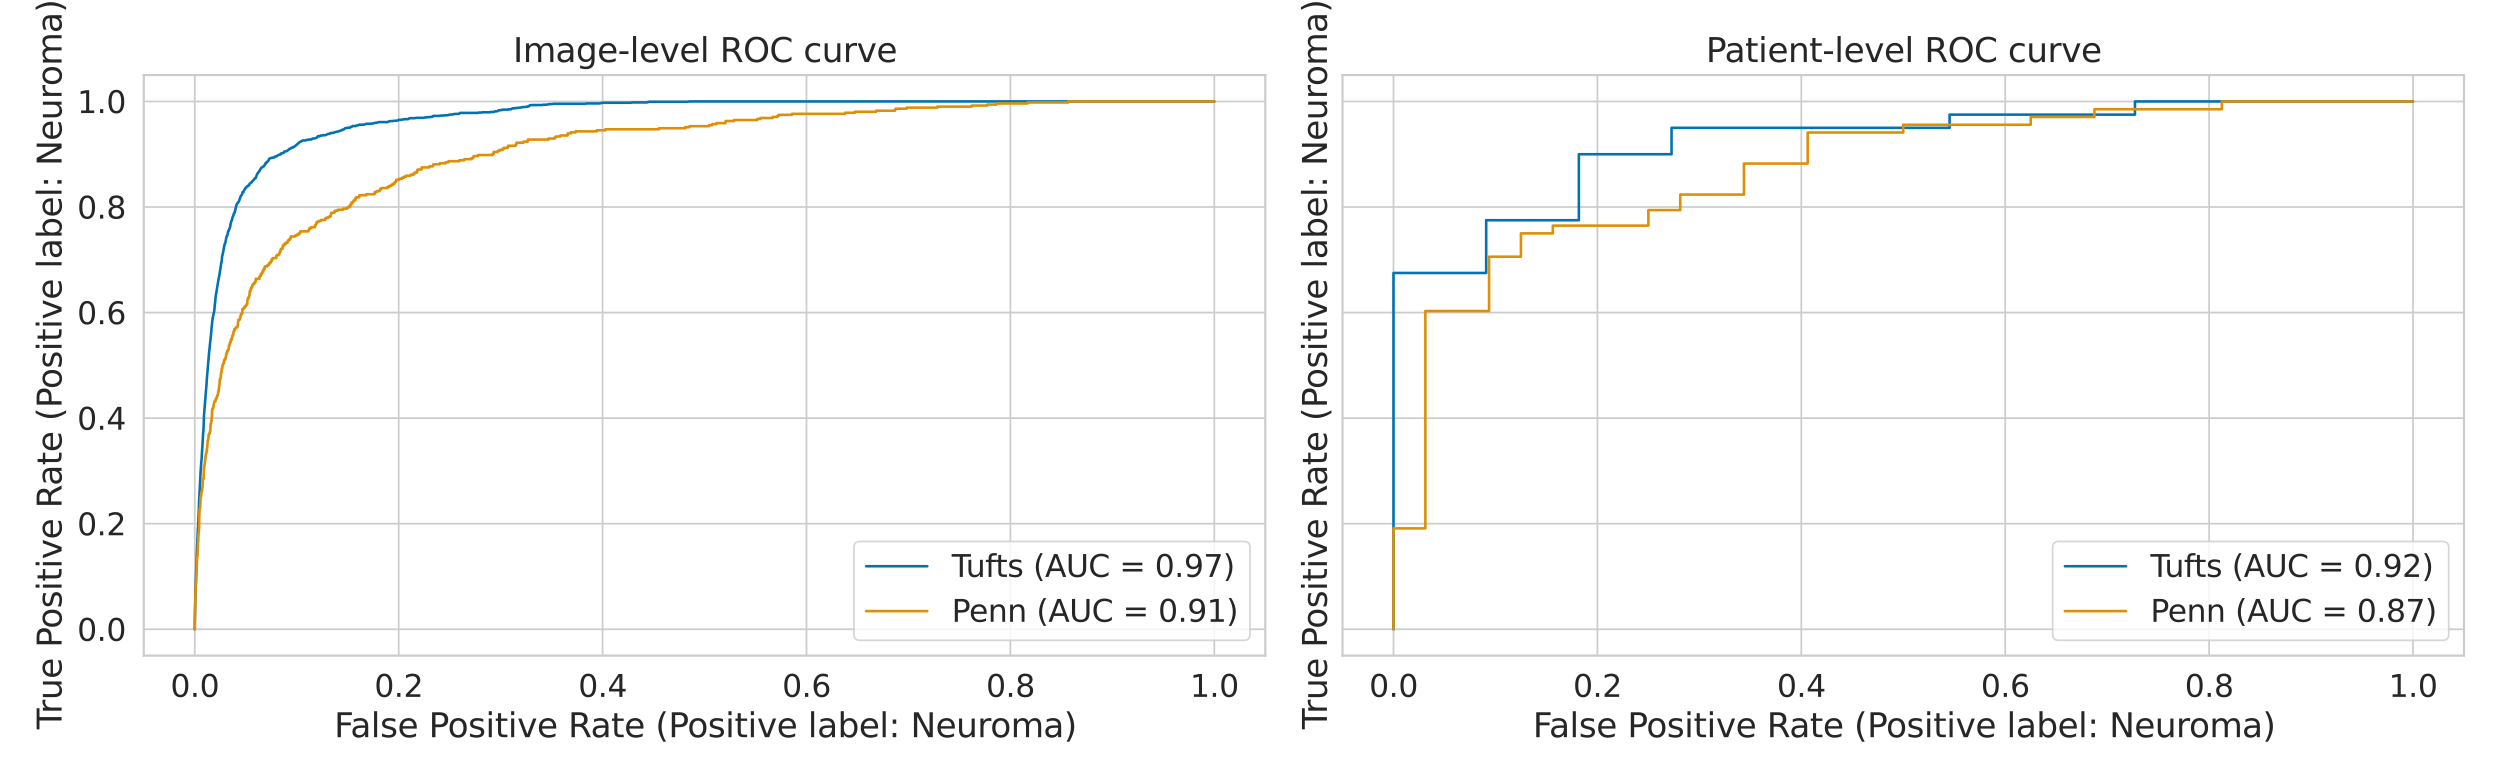 <?xml version="1.0" encoding="utf-8" standalone="no"?>
<!DOCTYPE svg PUBLIC "-//W3C//DTD SVG 1.1//EN"
  "http://www.w3.org/Graphics/SVG/1.1/DTD/svg11.dtd">
<svg height="360pt" version="1.1" viewBox="0 0 1152 360" width="1152pt" xmlns="http://www.w3.org/2000/svg" xmlns:xlink="http://www.w3.org/1999/xlink">
 <defs>
  <style type="text/css">*{stroke-linecap:butt;stroke-linejoin:round;}</style>
 </defs>
 <g id="figure_1">
  <g id="patch_1">
   <path d="M 0 360 
L 1152 360 
L 1152 0 
L 0 0 
z
" style="fill:#ffffff;"/>
  </g>
  <g id="axes_1">
   <g id="patch_2">
    <path d="M 66.264 302.111 
L 583.043 302.111 
L 583.043 34.589 
L 66.264 34.589 
z
" style="fill:#ffffff;"/>
   </g>
   <g id="matplotlib.axis_1">
    <g id="xtick_1">
     <g id="line2d_1">
      <path clip-path="url(#pb43ce76f01)" d="M 89.754 302.111 
L 89.754 34.589 
" style="fill:none;stroke:#cccccc;stroke-linecap:round;stroke-width:0.8;"/>
     </g>
     <g id="text_1">
      <!-- 0.0 -->
      <g style="fill:#262626;" transform="translate(78.558 321.11)scale(0.141 -0.141)">
       <defs>
        <path d="M 2034 4250 
Q 1547 4250 1301 3770 
Q 1056 3291 1056 2328 
Q 1056 1369 1301 889 
Q 1547 409 2034 409 
Q 2525 409 2770 889 
Q 3016 1369 3016 2328 
Q 3016 3291 2770 3770 
Q 2525 4250 2034 4250 
z
M 2034 4750 
Q 2819 4750 3233 4129 
Q 3647 3509 3647 2328 
Q 3647 1150 3233 529 
Q 2819 -91 2034 -91 
Q 1250 -91 836 529 
Q 422 1150 422 2328 
Q 422 3509 836 4129 
Q 1250 4750 2034 4750 
z
" id="DejaVuSans-30" transform="scale(0.016)"/>
        <path d="M 684 794 
L 1344 794 
L 1344 0 
L 684 0 
L 684 794 
z
" id="DejaVuSans-2e" transform="scale(0.016)"/>
       </defs>
       <use xlink:href="#DejaVuSans-30"/>
       <use x="63.623" xlink:href="#DejaVuSans-2e"/>
       <use x="95.41" xlink:href="#DejaVuSans-30"/>
      </g>
     </g>
    </g>
    <g id="xtick_2">
     <g id="line2d_2">
      <path clip-path="url(#pb43ce76f01)" d="M 183.714 302.111 
L 183.714 34.589 
" style="fill:none;stroke:#cccccc;stroke-linecap:round;stroke-width:0.8;"/>
     </g>
     <g id="text_2">
      <!-- 0.2 -->
      <g style="fill:#262626;" transform="translate(172.518 321.11)scale(0.141 -0.141)">
       <defs>
        <path d="M 1228 531 
L 3431 531 
L 3431 0 
L 469 0 
L 469 531 
Q 828 903 1448 1529 
Q 2069 2156 2228 2338 
Q 2531 2678 2651 2914 
Q 2772 3150 2772 3378 
Q 2772 3750 2511 3984 
Q 2250 4219 1831 4219 
Q 1534 4219 1204 4116 
Q 875 4013 500 3803 
L 500 4441 
Q 881 4594 1212 4672 
Q 1544 4750 1819 4750 
Q 2544 4750 2975 4387 
Q 3406 4025 3406 3419 
Q 3406 3131 3298 2873 
Q 3191 2616 2906 2266 
Q 2828 2175 2409 1742 
Q 1991 1309 1228 531 
z
" id="DejaVuSans-32" transform="scale(0.016)"/>
       </defs>
       <use xlink:href="#DejaVuSans-30"/>
       <use x="63.623" xlink:href="#DejaVuSans-2e"/>
       <use x="95.41" xlink:href="#DejaVuSans-32"/>
      </g>
     </g>
    </g>
    <g id="xtick_3">
     <g id="line2d_3">
      <path clip-path="url(#pb43ce76f01)" d="M 277.674 302.111 
L 277.674 34.589 
" style="fill:none;stroke:#cccccc;stroke-linecap:round;stroke-width:0.8;"/>
     </g>
     <g id="text_3">
      <!-- 0.4 -->
      <g style="fill:#262626;" transform="translate(266.478 321.11)scale(0.141 -0.141)">
       <defs>
        <path d="M 2419 4116 
L 825 1625 
L 2419 1625 
L 2419 4116 
z
M 2253 4666 
L 3047 4666 
L 3047 1625 
L 3713 1625 
L 3713 1100 
L 3047 1100 
L 3047 0 
L 2419 0 
L 2419 1100 
L 313 1100 
L 313 1709 
L 2253 4666 
z
" id="DejaVuSans-34" transform="scale(0.016)"/>
       </defs>
       <use xlink:href="#DejaVuSans-30"/>
       <use x="63.623" xlink:href="#DejaVuSans-2e"/>
       <use x="95.41" xlink:href="#DejaVuSans-34"/>
      </g>
     </g>
    </g>
    <g id="xtick_4">
     <g id="line2d_4">
      <path clip-path="url(#pb43ce76f01)" d="M 371.633 302.111 
L 371.633 34.589 
" style="fill:none;stroke:#cccccc;stroke-linecap:round;stroke-width:0.8;"/>
     </g>
     <g id="text_4">
      <!-- 0.6 -->
      <g style="fill:#262626;" transform="translate(360.438 321.11)scale(0.141 -0.141)">
       <defs>
        <path d="M 2113 2584 
Q 1688 2584 1439 2293 
Q 1191 2003 1191 1497 
Q 1191 994 1439 701 
Q 1688 409 2113 409 
Q 2538 409 2786 701 
Q 3034 994 3034 1497 
Q 3034 2003 2786 2293 
Q 2538 2584 2113 2584 
z
M 3366 4563 
L 3366 3988 
Q 3128 4100 2886 4159 
Q 2644 4219 2406 4219 
Q 1781 4219 1451 3797 
Q 1122 3375 1075 2522 
Q 1259 2794 1537 2939 
Q 1816 3084 2150 3084 
Q 2853 3084 3261 2657 
Q 3669 2231 3669 1497 
Q 3669 778 3244 343 
Q 2819 -91 2113 -91 
Q 1303 -91 875 529 
Q 447 1150 447 2328 
Q 447 3434 972 4092 
Q 1497 4750 2381 4750 
Q 2619 4750 2861 4703 
Q 3103 4656 3366 4563 
z
" id="DejaVuSans-36" transform="scale(0.016)"/>
       </defs>
       <use xlink:href="#DejaVuSans-30"/>
       <use x="63.623" xlink:href="#DejaVuSans-2e"/>
       <use x="95.41" xlink:href="#DejaVuSans-36"/>
      </g>
     </g>
    </g>
    <g id="xtick_5">
     <g id="line2d_5">
      <path clip-path="url(#pb43ce76f01)" d="M 465.593 302.111 
L 465.593 34.589 
" style="fill:none;stroke:#cccccc;stroke-linecap:round;stroke-width:0.8;"/>
     </g>
     <g id="text_5">
      <!-- 0.8 -->
      <g style="fill:#262626;" transform="translate(454.397 321.11)scale(0.141 -0.141)">
       <defs>
        <path d="M 2034 2216 
Q 1584 2216 1326 1975 
Q 1069 1734 1069 1313 
Q 1069 891 1326 650 
Q 1584 409 2034 409 
Q 2484 409 2743 651 
Q 3003 894 3003 1313 
Q 3003 1734 2745 1975 
Q 2488 2216 2034 2216 
z
M 1403 2484 
Q 997 2584 770 2862 
Q 544 3141 544 3541 
Q 544 4100 942 4425 
Q 1341 4750 2034 4750 
Q 2731 4750 3128 4425 
Q 3525 4100 3525 3541 
Q 3525 3141 3298 2862 
Q 3072 2584 2669 2484 
Q 3125 2378 3379 2068 
Q 3634 1759 3634 1313 
Q 3634 634 3220 271 
Q 2806 -91 2034 -91 
Q 1263 -91 848 271 
Q 434 634 434 1313 
Q 434 1759 690 2068 
Q 947 2378 1403 2484 
z
M 1172 3481 
Q 1172 3119 1398 2916 
Q 1625 2713 2034 2713 
Q 2441 2713 2670 2916 
Q 2900 3119 2900 3481 
Q 2900 3844 2670 4047 
Q 2441 4250 2034 4250 
Q 1625 4250 1398 4047 
Q 1172 3844 1172 3481 
z
" id="DejaVuSans-38" transform="scale(0.016)"/>
       </defs>
       <use xlink:href="#DejaVuSans-30"/>
       <use x="63.623" xlink:href="#DejaVuSans-2e"/>
       <use x="95.41" xlink:href="#DejaVuSans-38"/>
      </g>
     </g>
    </g>
    <g id="xtick_6">
     <g id="line2d_6">
      <path clip-path="url(#pb43ce76f01)" d="M 559.553 302.111 
L 559.553 34.589 
" style="fill:none;stroke:#cccccc;stroke-linecap:round;stroke-width:0.8;"/>
     </g>
     <g id="text_6">
      <!-- 1.0 -->
      <g style="fill:#262626;" transform="translate(548.357 321.11)scale(0.141 -0.141)">
       <defs>
        <path d="M 794 531 
L 1825 531 
L 1825 4091 
L 703 3866 
L 703 4441 
L 1819 4666 
L 2450 4666 
L 2450 531 
L 3481 531 
L 3481 0 
L 794 0 
L 794 531 
z
" id="DejaVuSans-31" transform="scale(0.016)"/>
       </defs>
       <use xlink:href="#DejaVuSans-31"/>
       <use x="63.623" xlink:href="#DejaVuSans-2e"/>
       <use x="95.41" xlink:href="#DejaVuSans-30"/>
      </g>
     </g>
    </g>
    <g id="text_7">
     <!-- False Positive Rate (Positive label: Neuroma) -->
     <g style="fill:#262626;" transform="translate(153.993 339.709)scale(0.154 -0.154)">
      <defs>
       <path d="M 628 4666 
L 3309 4666 
L 3309 4134 
L 1259 4134 
L 1259 2759 
L 3109 2759 
L 3109 2228 
L 1259 2228 
L 1259 0 
L 628 0 
L 628 4666 
z
" id="DejaVuSans-46" transform="scale(0.016)"/>
       <path d="M 2194 1759 
Q 1497 1759 1228 1600 
Q 959 1441 959 1056 
Q 959 750 1161 570 
Q 1363 391 1709 391 
Q 2188 391 2477 730 
Q 2766 1069 2766 1631 
L 2766 1759 
L 2194 1759 
z
M 3341 1997 
L 3341 0 
L 2766 0 
L 2766 531 
Q 2569 213 2275 61 
Q 1981 -91 1556 -91 
Q 1019 -91 701 211 
Q 384 513 384 1019 
Q 384 1609 779 1909 
Q 1175 2209 1959 2209 
L 2766 2209 
L 2766 2266 
Q 2766 2663 2505 2880 
Q 2244 3097 1772 3097 
Q 1472 3097 1187 3025 
Q 903 2953 641 2809 
L 641 3341 
Q 956 3463 1253 3523 
Q 1550 3584 1831 3584 
Q 2591 3584 2966 3190 
Q 3341 2797 3341 1997 
z
" id="DejaVuSans-61" transform="scale(0.016)"/>
       <path d="M 603 4863 
L 1178 4863 
L 1178 0 
L 603 0 
L 603 4863 
z
" id="DejaVuSans-6c" transform="scale(0.016)"/>
       <path d="M 2834 3397 
L 2834 2853 
Q 2591 2978 2328 3040 
Q 2066 3103 1784 3103 
Q 1356 3103 1142 2972 
Q 928 2841 928 2578 
Q 928 2378 1081 2264 
Q 1234 2150 1697 2047 
L 1894 2003 
Q 2506 1872 2764 1633 
Q 3022 1394 3022 966 
Q 3022 478 2636 193 
Q 2250 -91 1575 -91 
Q 1294 -91 989 -36 
Q 684 19 347 128 
L 347 722 
Q 666 556 975 473 
Q 1284 391 1588 391 
Q 1994 391 2212 530 
Q 2431 669 2431 922 
Q 2431 1156 2273 1281 
Q 2116 1406 1581 1522 
L 1381 1569 
Q 847 1681 609 1914 
Q 372 2147 372 2553 
Q 372 3047 722 3315 
Q 1072 3584 1716 3584 
Q 2034 3584 2315 3537 
Q 2597 3491 2834 3397 
z
" id="DejaVuSans-73" transform="scale(0.016)"/>
       <path d="M 3597 1894 
L 3597 1613 
L 953 1613 
Q 991 1019 1311 708 
Q 1631 397 2203 397 
Q 2534 397 2845 478 
Q 3156 559 3463 722 
L 3463 178 
Q 3153 47 2828 -22 
Q 2503 -91 2169 -91 
Q 1331 -91 842 396 
Q 353 884 353 1716 
Q 353 2575 817 3079 
Q 1281 3584 2069 3584 
Q 2775 3584 3186 3129 
Q 3597 2675 3597 1894 
z
M 3022 2063 
Q 3016 2534 2758 2815 
Q 2500 3097 2075 3097 
Q 1594 3097 1305 2825 
Q 1016 2553 972 2059 
L 3022 2063 
z
" id="DejaVuSans-65" transform="scale(0.016)"/>
       <path id="DejaVuSans-20" transform="scale(0.016)"/>
       <path d="M 1259 4147 
L 1259 2394 
L 2053 2394 
Q 2494 2394 2734 2622 
Q 2975 2850 2975 3272 
Q 2975 3691 2734 3919 
Q 2494 4147 2053 4147 
L 1259 4147 
z
M 628 4666 
L 2053 4666 
Q 2838 4666 3239 4311 
Q 3641 3956 3641 3272 
Q 3641 2581 3239 2228 
Q 2838 1875 2053 1875 
L 1259 1875 
L 1259 0 
L 628 0 
L 628 4666 
z
" id="DejaVuSans-50" transform="scale(0.016)"/>
       <path d="M 1959 3097 
Q 1497 3097 1228 2736 
Q 959 2375 959 1747 
Q 959 1119 1226 758 
Q 1494 397 1959 397 
Q 2419 397 2687 759 
Q 2956 1122 2956 1747 
Q 2956 2369 2687 2733 
Q 2419 3097 1959 3097 
z
M 1959 3584 
Q 2709 3584 3137 3096 
Q 3566 2609 3566 1747 
Q 3566 888 3137 398 
Q 2709 -91 1959 -91 
Q 1206 -91 779 398 
Q 353 888 353 1747 
Q 353 2609 779 3096 
Q 1206 3584 1959 3584 
z
" id="DejaVuSans-6f" transform="scale(0.016)"/>
       <path d="M 603 3500 
L 1178 3500 
L 1178 0 
L 603 0 
L 603 3500 
z
M 603 4863 
L 1178 4863 
L 1178 4134 
L 603 4134 
L 603 4863 
z
" id="DejaVuSans-69" transform="scale(0.016)"/>
       <path d="M 1172 4494 
L 1172 3500 
L 2356 3500 
L 2356 3053 
L 1172 3053 
L 1172 1153 
Q 1172 725 1289 603 
Q 1406 481 1766 481 
L 2356 481 
L 2356 0 
L 1766 0 
Q 1100 0 847 248 
Q 594 497 594 1153 
L 594 3053 
L 172 3053 
L 172 3500 
L 594 3500 
L 594 4494 
L 1172 4494 
z
" id="DejaVuSans-74" transform="scale(0.016)"/>
       <path d="M 191 3500 
L 800 3500 
L 1894 563 
L 2988 3500 
L 3597 3500 
L 2284 0 
L 1503 0 
L 191 3500 
z
" id="DejaVuSans-76" transform="scale(0.016)"/>
       <path d="M 2841 2188 
Q 3044 2119 3236 1894 
Q 3428 1669 3622 1275 
L 4263 0 
L 3584 0 
L 2988 1197 
Q 2756 1666 2539 1819 
Q 2322 1972 1947 1972 
L 1259 1972 
L 1259 0 
L 628 0 
L 628 4666 
L 2053 4666 
Q 2853 4666 3247 4331 
Q 3641 3997 3641 3322 
Q 3641 2881 3436 2590 
Q 3231 2300 2841 2188 
z
M 1259 4147 
L 1259 2491 
L 2053 2491 
Q 2509 2491 2742 2702 
Q 2975 2913 2975 3322 
Q 2975 3731 2742 3939 
Q 2509 4147 2053 4147 
L 1259 4147 
z
" id="DejaVuSans-52" transform="scale(0.016)"/>
       <path d="M 1984 4856 
Q 1566 4138 1362 3434 
Q 1159 2731 1159 2009 
Q 1159 1288 1364 580 
Q 1569 -128 1984 -844 
L 1484 -844 
Q 1016 -109 783 600 
Q 550 1309 550 2009 
Q 550 2706 781 3412 
Q 1013 4119 1484 4856 
L 1984 4856 
z
" id="DejaVuSans-28" transform="scale(0.016)"/>
       <path d="M 3116 1747 
Q 3116 2381 2855 2742 
Q 2594 3103 2138 3103 
Q 1681 3103 1420 2742 
Q 1159 2381 1159 1747 
Q 1159 1113 1420 752 
Q 1681 391 2138 391 
Q 2594 391 2855 752 
Q 3116 1113 3116 1747 
z
M 1159 2969 
Q 1341 3281 1617 3432 
Q 1894 3584 2278 3584 
Q 2916 3584 3314 3078 
Q 3713 2572 3713 1747 
Q 3713 922 3314 415 
Q 2916 -91 2278 -91 
Q 1894 -91 1617 61 
Q 1341 213 1159 525 
L 1159 0 
L 581 0 
L 581 4863 
L 1159 4863 
L 1159 2969 
z
" id="DejaVuSans-62" transform="scale(0.016)"/>
       <path d="M 750 794 
L 1409 794 
L 1409 0 
L 750 0 
L 750 794 
z
M 750 3309 
L 1409 3309 
L 1409 2516 
L 750 2516 
L 750 3309 
z
" id="DejaVuSans-3a" transform="scale(0.016)"/>
       <path d="M 628 4666 
L 1478 4666 
L 3547 763 
L 3547 4666 
L 4159 4666 
L 4159 0 
L 3309 0 
L 1241 3903 
L 1241 0 
L 628 0 
L 628 4666 
z
" id="DejaVuSans-4e" transform="scale(0.016)"/>
       <path d="M 544 1381 
L 544 3500 
L 1119 3500 
L 1119 1403 
Q 1119 906 1312 657 
Q 1506 409 1894 409 
Q 2359 409 2629 706 
Q 2900 1003 2900 1516 
L 2900 3500 
L 3475 3500 
L 3475 0 
L 2900 0 
L 2900 538 
Q 2691 219 2414 64 
Q 2138 -91 1772 -91 
Q 1169 -91 856 284 
Q 544 659 544 1381 
z
M 1991 3584 
L 1991 3584 
z
" id="DejaVuSans-75" transform="scale(0.016)"/>
       <path d="M 2631 2963 
Q 2534 3019 2420 3045 
Q 2306 3072 2169 3072 
Q 1681 3072 1420 2755 
Q 1159 2438 1159 1844 
L 1159 0 
L 581 0 
L 581 3500 
L 1159 3500 
L 1159 2956 
Q 1341 3275 1631 3429 
Q 1922 3584 2338 3584 
Q 2397 3584 2469 3576 
Q 2541 3569 2628 3553 
L 2631 2963 
z
" id="DejaVuSans-72" transform="scale(0.016)"/>
       <path d="M 3328 2828 
Q 3544 3216 3844 3400 
Q 4144 3584 4550 3584 
Q 5097 3584 5394 3201 
Q 5691 2819 5691 2113 
L 5691 0 
L 5113 0 
L 5113 2094 
Q 5113 2597 4934 2840 
Q 4756 3084 4391 3084 
Q 3944 3084 3684 2787 
Q 3425 2491 3425 1978 
L 3425 0 
L 2847 0 
L 2847 2094 
Q 2847 2600 2669 2842 
Q 2491 3084 2119 3084 
Q 1678 3084 1418 2786 
Q 1159 2488 1159 1978 
L 1159 0 
L 581 0 
L 581 3500 
L 1159 3500 
L 1159 2956 
Q 1356 3278 1631 3431 
Q 1906 3584 2284 3584 
Q 2666 3584 2933 3390 
Q 3200 3197 3328 2828 
z
" id="DejaVuSans-6d" transform="scale(0.016)"/>
       <path d="M 513 4856 
L 1013 4856 
Q 1481 4119 1714 3412 
Q 1947 2706 1947 2009 
Q 1947 1309 1714 600 
Q 1481 -109 1013 -844 
L 513 -844 
Q 928 -128 1133 580 
Q 1338 1288 1338 2009 
Q 1338 2731 1133 3434 
Q 928 4138 513 4856 
z
" id="DejaVuSans-29" transform="scale(0.016)"/>
      </defs>
      <use xlink:href="#DejaVuSans-46"/>
      <use x="48.395" xlink:href="#DejaVuSans-61"/>
      <use x="109.674" xlink:href="#DejaVuSans-6c"/>
      <use x="137.457" xlink:href="#DejaVuSans-73"/>
      <use x="189.557" xlink:href="#DejaVuSans-65"/>
      <use x="251.08" xlink:href="#DejaVuSans-20"/>
      <use x="282.867" xlink:href="#DejaVuSans-50"/>
      <use x="339.545" xlink:href="#DejaVuSans-6f"/>
      <use x="400.727" xlink:href="#DejaVuSans-73"/>
      <use x="452.826" xlink:href="#DejaVuSans-69"/>
      <use x="480.609" xlink:href="#DejaVuSans-74"/>
      <use x="519.818" xlink:href="#DejaVuSans-69"/>
      <use x="547.602" xlink:href="#DejaVuSans-76"/>
      <use x="606.781" xlink:href="#DejaVuSans-65"/>
      <use x="668.305" xlink:href="#DejaVuSans-20"/>
      <use x="700.092" xlink:href="#DejaVuSans-52"/>
      <use x="767.324" xlink:href="#DejaVuSans-61"/>
      <use x="828.604" xlink:href="#DejaVuSans-74"/>
      <use x="867.812" xlink:href="#DejaVuSans-65"/>
      <use x="929.336" xlink:href="#DejaVuSans-20"/>
      <use x="961.123" xlink:href="#DejaVuSans-28"/>
      <use x="1000.137" xlink:href="#DejaVuSans-50"/>
      <use x="1056.814" xlink:href="#DejaVuSans-6f"/>
      <use x="1117.996" xlink:href="#DejaVuSans-73"/>
      <use x="1170.096" xlink:href="#DejaVuSans-69"/>
      <use x="1197.879" xlink:href="#DejaVuSans-74"/>
      <use x="1237.088" xlink:href="#DejaVuSans-69"/>
      <use x="1264.871" xlink:href="#DejaVuSans-76"/>
      <use x="1324.051" xlink:href="#DejaVuSans-65"/>
      <use x="1385.574" xlink:href="#DejaVuSans-20"/>
      <use x="1417.361" xlink:href="#DejaVuSans-6c"/>
      <use x="1445.145" xlink:href="#DejaVuSans-61"/>
      <use x="1506.424" xlink:href="#DejaVuSans-62"/>
      <use x="1569.9" xlink:href="#DejaVuSans-65"/>
      <use x="1631.424" xlink:href="#DejaVuSans-6c"/>
      <use x="1659.207" xlink:href="#DejaVuSans-3a"/>
      <use x="1692.898" xlink:href="#DejaVuSans-20"/>
      <use x="1724.686" xlink:href="#DejaVuSans-4e"/>
      <use x="1799.49" xlink:href="#DejaVuSans-65"/>
      <use x="1861.014" xlink:href="#DejaVuSans-75"/>
      <use x="1924.393" xlink:href="#DejaVuSans-72"/>
      <use x="1963.256" xlink:href="#DejaVuSans-6f"/>
      <use x="2024.438" xlink:href="#DejaVuSans-6d"/>
      <use x="2121.85" xlink:href="#DejaVuSans-61"/>
      <use x="2183.129" xlink:href="#DejaVuSans-29"/>
     </g>
    </g>
   </g>
   <g id="matplotlib.axis_2">
    <g id="ytick_1">
     <g id="line2d_7">
      <path clip-path="url(#pb43ce76f01)" d="M 66.264 289.951 
L 583.043 289.951 
" style="fill:none;stroke:#cccccc;stroke-linecap:round;stroke-width:0.8;"/>
     </g>
     <g id="text_8">
      <!-- 0.0 -->
      <g style="fill:#262626;" transform="translate(35.572 295.3)scale(0.141 -0.141)">
       <use xlink:href="#DejaVuSans-30"/>
       <use x="63.623" xlink:href="#DejaVuSans-2e"/>
       <use x="95.41" xlink:href="#DejaVuSans-30"/>
      </g>
     </g>
    </g>
    <g id="ytick_2">
     <g id="line2d_8">
      <path clip-path="url(#pb43ce76f01)" d="M 66.264 241.311 
L 583.043 241.311 
" style="fill:none;stroke:#cccccc;stroke-linecap:round;stroke-width:0.8;"/>
     </g>
     <g id="text_9">
      <!-- 0.2 -->
      <g style="fill:#262626;" transform="translate(35.572 246.66)scale(0.141 -0.141)">
       <use xlink:href="#DejaVuSans-30"/>
       <use x="63.623" xlink:href="#DejaVuSans-2e"/>
       <use x="95.41" xlink:href="#DejaVuSans-32"/>
      </g>
     </g>
    </g>
    <g id="ytick_3">
     <g id="line2d_9">
      <path clip-path="url(#pb43ce76f01)" d="M 66.264 192.67 
L 583.043 192.67 
" style="fill:none;stroke:#cccccc;stroke-linecap:round;stroke-width:0.8;"/>
     </g>
     <g id="text_10">
      <!-- 0.4 -->
      <g style="fill:#262626;" transform="translate(35.572 198.02)scale(0.141 -0.141)">
       <use xlink:href="#DejaVuSans-30"/>
       <use x="63.623" xlink:href="#DejaVuSans-2e"/>
       <use x="95.41" xlink:href="#DejaVuSans-34"/>
      </g>
     </g>
    </g>
    <g id="ytick_4">
     <g id="line2d_10">
      <path clip-path="url(#pb43ce76f01)" d="M 66.264 144.03 
L 583.043 144.03 
" style="fill:none;stroke:#cccccc;stroke-linecap:round;stroke-width:0.8;"/>
     </g>
     <g id="text_11">
      <!-- 0.6 -->
      <g style="fill:#262626;" transform="translate(35.572 149.379)scale(0.141 -0.141)">
       <use xlink:href="#DejaVuSans-30"/>
       <use x="63.623" xlink:href="#DejaVuSans-2e"/>
       <use x="95.41" xlink:href="#DejaVuSans-36"/>
      </g>
     </g>
    </g>
    <g id="ytick_5">
     <g id="line2d_11">
      <path clip-path="url(#pb43ce76f01)" d="M 66.264 95.389 
L 583.043 95.389 
" style="fill:none;stroke:#cccccc;stroke-linecap:round;stroke-width:0.8;"/>
     </g>
     <g id="text_12">
      <!-- 0.8 -->
      <g style="fill:#262626;" transform="translate(35.572 100.739)scale(0.141 -0.141)">
       <use xlink:href="#DejaVuSans-30"/>
       <use x="63.623" xlink:href="#DejaVuSans-2e"/>
       <use x="95.41" xlink:href="#DejaVuSans-38"/>
      </g>
     </g>
    </g>
    <g id="ytick_6">
     <g id="line2d_12">
      <path clip-path="url(#pb43ce76f01)" d="M 66.264 46.749 
L 583.043 46.749 
" style="fill:none;stroke:#cccccc;stroke-linecap:round;stroke-width:0.8;"/>
     </g>
     <g id="text_13">
      <!-- 1.0 -->
      <g style="fill:#262626;" transform="translate(35.572 52.098)scale(0.141 -0.141)">
       <use xlink:href="#DejaVuSans-31"/>
       <use x="63.623" xlink:href="#DejaVuSans-2e"/>
       <use x="95.41" xlink:href="#DejaVuSans-30"/>
      </g>
     </g>
    </g>
    <g id="text_14">
     <!-- True Positive Rate (Positive label: Neuroma) -->
     <g style="fill:#262626;" transform="translate(28.378 336.036)rotate(-90)scale(0.154 -0.154)">
      <defs>
       <path d="M -19 4666 
L 3928 4666 
L 3928 4134 
L 2272 4134 
L 2272 0 
L 1638 0 
L 1638 4134 
L -19 4134 
L -19 4666 
z
" id="DejaVuSans-54" transform="scale(0.016)"/>
      </defs>
      <use xlink:href="#DejaVuSans-54"/>
      <use x="46.334" xlink:href="#DejaVuSans-72"/>
      <use x="87.447" xlink:href="#DejaVuSans-75"/>
      <use x="150.826" xlink:href="#DejaVuSans-65"/>
      <use x="212.35" xlink:href="#DejaVuSans-20"/>
      <use x="244.137" xlink:href="#DejaVuSans-50"/>
      <use x="300.814" xlink:href="#DejaVuSans-6f"/>
      <use x="361.996" xlink:href="#DejaVuSans-73"/>
      <use x="414.096" xlink:href="#DejaVuSans-69"/>
      <use x="441.879" xlink:href="#DejaVuSans-74"/>
      <use x="481.088" xlink:href="#DejaVuSans-69"/>
      <use x="508.871" xlink:href="#DejaVuSans-76"/>
      <use x="568.051" xlink:href="#DejaVuSans-65"/>
      <use x="629.574" xlink:href="#DejaVuSans-20"/>
      <use x="661.361" xlink:href="#DejaVuSans-52"/>
      <use x="728.594" xlink:href="#DejaVuSans-61"/>
      <use x="789.873" xlink:href="#DejaVuSans-74"/>
      <use x="829.082" xlink:href="#DejaVuSans-65"/>
      <use x="890.605" xlink:href="#DejaVuSans-20"/>
      <use x="922.393" xlink:href="#DejaVuSans-28"/>
      <use x="961.406" xlink:href="#DejaVuSans-50"/>
      <use x="1018.084" xlink:href="#DejaVuSans-6f"/>
      <use x="1079.266" xlink:href="#DejaVuSans-73"/>
      <use x="1131.365" xlink:href="#DejaVuSans-69"/>
      <use x="1159.148" xlink:href="#DejaVuSans-74"/>
      <use x="1198.357" xlink:href="#DejaVuSans-69"/>
      <use x="1226.141" xlink:href="#DejaVuSans-76"/>
      <use x="1285.32" xlink:href="#DejaVuSans-65"/>
      <use x="1346.844" xlink:href="#DejaVuSans-20"/>
      <use x="1378.631" xlink:href="#DejaVuSans-6c"/>
      <use x="1406.414" xlink:href="#DejaVuSans-61"/>
      <use x="1467.693" xlink:href="#DejaVuSans-62"/>
      <use x="1531.17" xlink:href="#DejaVuSans-65"/>
      <use x="1592.693" xlink:href="#DejaVuSans-6c"/>
      <use x="1620.477" xlink:href="#DejaVuSans-3a"/>
      <use x="1654.168" xlink:href="#DejaVuSans-20"/>
      <use x="1685.955" xlink:href="#DejaVuSans-4e"/>
      <use x="1760.76" xlink:href="#DejaVuSans-65"/>
      <use x="1822.283" xlink:href="#DejaVuSans-75"/>
      <use x="1885.662" xlink:href="#DejaVuSans-72"/>
      <use x="1924.525" xlink:href="#DejaVuSans-6f"/>
      <use x="1985.707" xlink:href="#DejaVuSans-6d"/>
      <use x="2083.119" xlink:href="#DejaVuSans-61"/>
      <use x="2144.398" xlink:href="#DejaVuSans-29"/>
     </g>
    </g>
   </g>
   <g id="line2d_13">
    <path clip-path="url(#pb43ce76f01)" d="M 89.754 289.951 
L 89.794 286.024 
L 89.893 280.434 
L 89.969 277.262 
L 90.074 272.58 
L 90.4 263.214 
L 90.446 262.157 
L 90.813 252.187 
L 91.197 243.728 
L 91.301 242.519 
L 91.453 238.441 
L 91.505 237.836 
L 91.778 230.283 
L 92.005 226.054 
L 92.465 216.839 
L 92.494 216.839 
L 92.756 212.761 
L 92.872 212.006 
L 93.181 206.416 
L 93.233 206.114 
L 93.599 199.77 
L 93.727 198.41 
L 93.867 195.389 
L 94.024 191.16 
L 94.088 190.404 
L 94.228 188.29 
L 94.263 188.29 
L 94.682 182.851 
L 95.176 176.96 
L 95.31 174.392 
L 95.386 173.788 
L 96.45 161.401 
L 96.578 160.344 
L 97.259 153.849 
L 97.375 152.64 
L 97.474 150.978 
L 97.532 150.978 
L 97.788 148.108 
L 97.882 147.655 
L 98.044 146.296 
L 98.114 146.296 
L 98.428 144.483 
L 98.475 144.483 
L 98.714 143.426 
L 99.086 139.498 
L 99.138 139.498 
L 99.307 137.232 
L 99.58 135.268 
L 99.615 135.268 
L 100.348 130.737 
L 100.488 129.981 
L 100.86 127.867 
L 100.889 127.867 
L 101.157 126.356 
L 101.489 124.241 
L 101.5 124.241 
L 102.007 120.767 
L 102.135 120.767 
L 102.268 118.954 
L 102.42 117.746 
L 102.472 117.746 
L 102.763 116.386 
L 102.838 116.235 
L 102.955 115.48 
L 103.403 112.912 
L 103.467 112.912 
L 103.577 112.308 
L 103.63 112.308 
L 103.816 111.855 
L 104.409 108.984 
L 104.543 108.682 
L 104.689 108.682 
L 104.904 107.776 
L 105.177 106.417 
L 105.317 106.417 
L 105.713 105.359 
L 105.806 105.359 
L 105.998 104.604 
L 106.091 104.302 
L 106.225 103.395 
L 106.585 101.885 
L 106.754 101.583 
L 106.859 101.583 
L 107.01 100.676 
L 107.097 100.525 
L 107.254 99.921 
L 107.301 99.921 
L 107.417 99.468 
L 107.51 99.468 
L 107.743 98.41 
L 107.842 98.41 
L 108.063 97.957 
L 108.168 97.957 
L 108.354 96.9 
L 108.406 96.9 
L 108.453 96.296 
L 108.569 96.296 
L 108.622 95.994 
L 108.75 95.238 
L 109.157 94.03 
L 109.209 94.03 
L 109.611 93.275 
L 109.768 93.275 
L 109.919 92.972 
L 110.018 92.972 
L 110.96 90.253 
L 111.054 90.253 
L 111.56 89.498 
L 111.758 88.592 
L 112.142 88.592 
L 112.217 88.441 
L 112.339 87.836 
L 112.607 87.534 
L 112.636 87.534 
L 112.857 87.081 
L 113.131 86.628 
L 113.27 86.628 
L 113.805 85.873 
L 114.027 85.873 
L 114.143 85.722 
L 114.399 85.722 
L 114.445 85.42 
L 114.608 85.42 
L 114.765 85.269 
L 114.818 85.269 
L 114.952 84.815 
L 115.004 84.815 
L 115.202 84.513 
L 115.388 84.362 
L 115.481 84.362 
L 115.574 84.211 
L 115.661 84.211 
L 115.83 84.06 
L 115.888 84.06 
L 116.063 83.758 
L 117.005 82.701 
L 117.133 82.701 
L 117.413 82.096 
L 117.814 82.096 
L 118.413 80.435 
L 118.483 80.435 
L 118.646 79.982 
L 119.071 79.377 
L 119.164 79.377 
L 119.362 78.924 
L 119.53 78.924 
L 119.664 78.471 
L 120.176 77.716 
L 120.421 77.262 
L 120.618 77.262 
L 121.078 76.809 
L 121.322 76.809 
L 121.735 76.507 
L 121.945 75.903 
L 122.055 75.903 
L 122.282 75.299 
L 122.602 75.299 
L 122.713 74.846 
L 122.829 74.846 
L 122.916 74.695 
L 123.056 74.695 
L 123.219 74.392 
L 123.382 74.392 
L 123.748 73.939 
L 124.016 73.184 
L 124.15 73.184 
L 124.522 72.882 
L 124.877 72.882 
L 125.04 72.731 
L 125.488 72.731 
L 125.791 72.58 
L 126.401 72.58 
L 126.687 72.127 
L 127.181 72.127 
L 128.426 71.371 
L 128.577 71.371 
L 128.874 71.22 
L 129.206 71.22 
L 129.409 70.767 
L 129.77 70.767 
L 129.898 70.616 
L 130.061 70.616 
L 130.468 70.465 
L 130.695 70.465 
L 130.986 69.861 
L 131.329 69.861 
L 131.649 69.71 
L 131.981 69.71 
L 133.081 68.954 
L 133.232 68.652 
L 133.383 68.652 
L 133.674 68.501 
L 133.849 68.501 
L 134.378 68.048 
L 134.937 68.048 
L 135.03 67.746 
L 135.222 67.746 
L 135.402 67.595 
L 135.635 67.595 
L 138.288 65.329 
L 138.555 65.329 
L 139.411 64.725 
L 140.632 64.725 
L 141.005 64.574 
L 141.214 64.574 
L 141.383 64.423 
L 142.04 64.423 
L 142.378 64.272 
L 143.472 64.272 
L 143.57 64.12 
L 144.205 63.818 
L 144.827 63.818 
L 145.211 63.667 
L 145.467 63.667 
L 145.665 63.516 
L 145.903 63.516 
L 146.078 63.214 
L 146.334 63.063 
L 146.514 62.761 
L 147.422 62.761 
L 147.701 62.459 
L 148.312 62.459 
L 148.789 62.308 
L 150.023 62.308 
L 150.756 61.855 
L 150.983 61.855 
L 151.175 61.704 
L 151.483 61.704 
L 151.658 61.553 
L 152.21 61.553 
L 152.536 61.25 
L 153.624 61.25 
L 154.153 60.948 
L 154.38 60.948 
L 154.572 60.797 
L 154.852 60.797 
L 155.253 60.646 
L 155.666 60.646 
L 156.417 60.344 
L 156.649 60.344 
L 157.313 60.042 
L 157.54 60.042 
L 157.755 59.74 
L 158.273 59.74 
L 159.174 58.985 
L 159.913 58.985 
L 160.414 58.833 
L 161.263 58.833 
L 161.507 58.531 
L 161.851 58.531 
L 162.526 58.078 
L 163.823 58.078 
L 164.44 57.776 
L 164.952 57.776 
L 165.499 57.474 
L 167.837 57.474 
L 168.018 57.323 
L 168.879 57.021 
L 171.328 57.021 
L 171.555 56.87 
L 172.026 56.87 
L 172.457 56.719 
L 172.992 56.568 
L 173.533 56.568 
L 174.604 56.266 
L 178.42 56.266 
L 179.665 55.812 
L 180.823 55.812 
L 181.446 55.661 
L 182.662 55.661 
L 183.139 55.51 
L 183.5 55.51 
L 183.732 55.208 
L 184.931 55.208 
L 185.518 55.057 
L 185.85 55.057 
L 186.065 54.906 
L 187.979 54.906 
L 188.369 54.755 
L 188.66 54.453 
L 191.098 54.453 
L 191.761 54.302 
L 195.275 54.302 
L 195.554 54.151 
L 196.189 54.151 
L 196.864 54 
L 198.114 54 
L 198.376 53.849 
L 198.958 53.849 
L 199.429 53.698 
L 199.633 53.395 
L 202.594 53.395 
L 203.188 53.244 
L 204.474 53.244 
L 205.177 53.093 
L 206.388 53.093 
L 207.324 52.791 
L 208.18 52.791 
L 208.895 52.64 
L 209.279 52.64 
L 209.471 52.489 
L 211.315 52.489 
L 211.694 52.338 
L 211.938 52.036 
L 220.229 52.036 
L 220.485 51.885 
L 221.875 51.885 
L 222.474 51.734 
L 225.68 51.734 
L 226.314 51.583 
L 227.49 51.583 
L 228.188 51.281 
L 229.218 51.281 
L 229.706 50.827 
L 230.608 50.827 
L 231.638 50.525 
L 234.023 50.525 
L 234.657 50.374 
L 235.42 50.374 
L 236.141 49.921 
L 237.252 49.921 
L 237.526 49.77 
L 238.299 49.77 
L 239.027 49.619 
L 239.655 49.619 
L 240.289 49.468 
L 241.075 49.317 
L 242.128 49.317 
L 242.349 49.166 
L 243.053 49.166 
L 243.384 49.015 
L 243.658 49.015 
L 244.03 48.562 
L 244.269 48.562 
L 244.926 48.411 
L 249.755 48.411 
L 250.459 48.259 
L 251.803 48.259 
L 253.234 47.957 
L 254.52 47.957 
L 255.16 47.806 
L 269.74 47.806 
L 270.316 47.655 
L 276.344 47.655 
L 277.722 47.353 
L 290.633 47.353 
L 291.232 47.202 
L 298.085 47.202 
L 298.545 47.051 
L 299.237 46.9 
L 316.872 46.9 
L 317.558 46.749 
L 559.553 46.749 
L 559.553 46.749 
" style="fill:none;stroke:#0173b2;stroke-linecap:round;stroke-width:1.2;"/>
   </g>
   <g id="line2d_14">
    <path clip-path="url(#pb43ce76f01)" d="M 89.754 289.951 
L 89.846 282.826 
L 89.869 282.826 
L 89.962 278.551 
L 89.985 278.551 
L 90.055 272.851 
L 90.101 272.851 
L 90.194 269.526 
L 90.24 269.526 
L 90.24 268.576 
L 90.402 268.576 
L 90.494 264.301 
L 90.518 264.301 
L 90.61 261.926 
L 90.633 261.926 
L 90.726 259.551 
L 90.749 259.551 
L 90.842 256.701 
L 90.888 256.701 
L 90.888 256.226 
L 91.027 256.226 
L 91.119 253.376 
L 91.143 253.376 
L 91.235 249.576 
L 91.351 249.576 
L 91.42 246.726 
L 91.467 246.726 
L 91.536 245.301 
L 91.629 245.301 
L 91.675 243.876 
L 91.744 243.876 
L 91.837 237.701 
L 91.86 237.701 
L 91.953 234.851 
L 91.999 234.851 
L 91.999 234.376 
L 92.161 234.376 
L 92.254 233.426 
L 92.277 233.426 
L 92.369 230.576 
L 92.392 230.576 
L 92.462 228.676 
L 92.693 228.676 
L 92.786 226.776 
L 92.994 226.776 
L 92.994 226.301 
L 93.11 226.301 
L 93.203 224.876 
L 93.272 224.876 
L 93.365 223.45 
L 93.411 223.45 
L 93.48 221.075 
L 93.573 221.075 
L 93.573 220.6 
L 93.828 220.6 
L 93.92 216.8 
L 93.943 216.8 
L 93.943 215.85 
L 94.059 215.85 
L 94.128 214.425 
L 94.267 214.425 
L 94.36 213.475 
L 94.383 213.475 
L 94.476 212.05 
L 94.568 212.05 
L 94.661 211.1 
L 94.684 211.1 
L 94.73 210.15 
L 94.8 210.15 
L 94.869 209.2 
L 94.985 209.2 
L 94.985 208.725 
L 95.147 208.725 
L 95.147 208.25 
L 95.286 208.25 
L 95.355 206.825 
L 95.448 206.825 
L 95.517 204.925 
L 95.61 204.925 
L 95.702 203.025 
L 95.864 203.025 
L 95.864 202.55 
L 95.98 202.55 
L 96.073 201.125 
L 96.165 201.125 
L 96.165 200.175 
L 96.374 200.175 
L 96.374 199.7 
L 96.698 199.7 
L 96.744 198.75 
L 96.906 198.75 
L 96.999 196.375 
L 97.022 196.375 
L 97.068 195.425 
L 97.137 195.425 
L 97.137 194.95 
L 97.299 194.95 
L 97.346 194 
L 97.485 194 
L 97.554 192.575 
L 97.623 192.575 
L 97.716 189.25 
L 97.762 189.25 
L 97.762 188.775 
L 97.878 188.775 
L 97.878 188.3 
L 98.179 188.3 
L 98.179 187.825 
L 98.295 187.825 
L 98.295 187.35 
L 98.41 187.35 
L 98.434 186.4 
L 98.572 186.4 
L 98.665 185.45 
L 98.781 185.45 
L 98.781 184.975 
L 99.29 184.975 
L 99.359 184.025 
L 99.568 184.025 
L 99.568 183.55 
L 99.799 183.55 
L 99.799 183.075 
L 99.961 183.075 
L 99.961 182.6 
L 100.123 182.6 
L 100.123 182.125 
L 100.378 182.125 
L 100.47 181.175 
L 100.54 181.175 
L 100.563 180.225 
L 100.795 180.225 
L 100.864 178.8 
L 100.933 178.8 
L 100.933 177.85 
L 101.072 177.85 
L 101.165 176.425 
L 101.188 176.425 
L 101.234 175 
L 101.419 175 
L 101.419 174.525 
L 101.582 174.525 
L 101.582 174.05 
L 101.72 174.05 
L 101.767 172.625 
L 101.859 172.625 
L 101.906 171.675 
L 102.044 171.675 
L 102.044 171.2 
L 102.16 171.2 
L 102.183 169.775 
L 102.461 169.775 
L 102.507 168.35 
L 102.739 168.35 
L 102.739 167.875 
L 102.855 167.875 
L 102.855 167.4 
L 103.179 167.4 
L 103.248 165.975 
L 103.549 165.975 
L 103.549 165.5 
L 103.919 165.5 
L 103.966 164.55 
L 104.104 164.55 
L 104.128 163.6 
L 104.266 163.6 
L 104.266 163.125 
L 104.382 163.125 
L 104.382 162.65 
L 104.683 162.65 
L 104.683 161.7 
L 105.007 161.7 
L 105.007 161.225 
L 105.354 161.225 
L 105.424 160.275 
L 105.47 160.275 
L 105.47 159.325 
L 105.725 159.325 
L 105.725 158.85 
L 105.84 158.85 
L 105.933 157.9 
L 106.234 157.9 
L 106.234 157.425 
L 106.35 157.425 
L 106.35 156.475 
L 106.859 156.475 
L 106.859 155.525 
L 107.021 155.525 
L 107.09 154.575 
L 107.438 154.575 
L 107.461 153.625 
L 107.6 153.625 
L 107.646 152.675 
L 107.947 152.675 
L 107.97 151.725 
L 108.386 151.725 
L 108.386 151.25 
L 108.78 151.25 
L 108.78 150.775 
L 109.405 150.775 
L 109.405 150.3 
L 109.521 150.3 
L 109.521 149.825 
L 109.636 149.825 
L 109.683 148.4 
L 109.752 148.4 
L 109.775 147.45 
L 110.354 147.45 
L 110.354 146.975 
L 110.609 146.975 
L 110.609 146.5 
L 110.747 146.5 
L 110.794 145.55 
L 111.002 145.55 
L 111.095 144.6 
L 111.627 144.6 
L 111.696 142.7 
L 111.766 142.7 
L 111.766 142.225 
L 112.507 142.225 
L 112.507 141.75 
L 112.715 141.75 
L 112.715 141.275 
L 113.178 141.275 
L 113.178 140.8 
L 113.502 140.8 
L 113.502 140.325 
L 113.918 140.325 
L 113.988 138.425 
L 114.104 138.425 
L 114.104 137.95 
L 114.242 137.95 
L 114.242 137.475 
L 114.497 137.475 
L 114.497 137 
L 114.752 137 
L 114.844 136.05 
L 114.983 136.05 
L 115.076 134.15 
L 115.446 134.15 
L 115.469 133.2 
L 115.77 133.2 
L 115.77 132.725 
L 115.909 132.725 
L 115.909 132.25 
L 116.233 132.25 
L 116.303 131.3 
L 116.627 131.3 
L 116.627 130.825 
L 117.159 130.825 
L 117.159 130.35 
L 117.414 130.35 
L 117.414 129.875 
L 117.807 129.875 
L 117.9 128.45 
L 119.566 128.45 
L 119.566 127.5 
L 119.798 127.5 
L 119.798 127.025 
L 120.261 127.025 
L 120.261 126.075 
L 120.839 126.075 
L 120.932 125.125 
L 121.302 125.125 
L 121.325 124.175 
L 121.881 124.175 
L 121.881 123.225 
L 122.089 123.225 
L 122.089 122.75 
L 123.154 122.75 
L 123.154 122.275 
L 123.779 122.275 
L 123.779 121.8 
L 123.964 121.8 
L 123.964 121.325 
L 124.543 121.325 
L 124.543 120.85 
L 124.82 120.85 
L 124.82 120.375 
L 125.191 120.375 
L 125.237 119.425 
L 125.654 119.425 
L 125.654 118.95 
L 127.251 118.95 
L 127.274 118 
L 127.552 118 
L 127.552 117.525 
L 128.408 117.525 
L 128.408 117.05 
L 128.755 117.05 
L 128.755 116.575 
L 128.871 116.575 
L 128.871 116.1 
L 129.218 116.1 
L 129.264 115.15 
L 129.473 115.15 
L 129.473 114.675 
L 130.19 114.675 
L 130.213 113.725 
L 130.352 113.725 
L 130.352 113.25 
L 130.584 113.25 
L 130.584 112.775 
L 131.255 112.775 
L 131.255 112.299 
L 131.718 112.299 
L 131.718 111.824 
L 132.505 111.824 
L 132.505 111.349 
L 132.644 111.349 
L 132.644 110.874 
L 133.06 110.874 
L 133.06 110.399 
L 133.616 110.399 
L 133.616 109.924 
L 133.94 109.924 
L 133.963 108.974 
L 136.046 108.974 
L 136.046 108.499 
L 136.995 108.499 
L 136.995 108.024 
L 137.666 108.024 
L 137.666 107.549 
L 138.268 107.549 
L 138.268 107.074 
L 138.384 107.074 
L 138.384 106.599 
L 142.064 106.599 
L 142.064 106.124 
L 142.388 106.124 
L 142.388 105.649 
L 142.62 105.649 
L 142.62 105.174 
L 143.36 105.174 
L 143.36 104.699 
L 145.096 104.699 
L 145.096 104.224 
L 145.212 104.224 
L 145.212 103.749 
L 145.583 103.749 
L 145.583 103.274 
L 145.791 103.274 
L 145.791 102.799 
L 145.93 102.799 
L 145.93 102.324 
L 146.67 102.324 
L 146.67 101.849 
L 147.874 101.849 
L 147.874 101.374 
L 149.703 101.374 
L 149.703 100.899 
L 150.073 100.899 
L 150.073 100.424 
L 151.23 100.424 
L 151.23 99.949 
L 152.133 99.949 
L 152.133 99.474 
L 152.457 99.474 
L 152.48 98.524 
L 152.688 98.524 
L 152.688 98.049 
L 154.077 98.049 
L 154.077 97.574 
L 154.332 97.574 
L 154.332 97.099 
L 155.628 97.099 
L 155.628 96.624 
L 158.128 96.624 
L 158.128 96.149 
L 159.933 96.149 
L 159.933 95.674 
L 160.651 95.674 
L 160.651 95.199 
L 161.391 95.199 
L 161.415 94.249 
L 161.947 94.249 
L 161.97 93.299 
L 162.664 93.299 
L 162.664 92.824 
L 162.965 92.824 
L 162.965 92.349 
L 163.706 92.349 
L 163.729 91.399 
L 164.169 91.399 
L 164.169 90.924 
L 165.535 90.924 
L 165.581 89.974 
L 168.752 89.974 
L 168.752 89.499 
L 172.64 89.499 
L 172.64 88.549 
L 173.543 88.549 
L 173.543 88.074 
L 174.955 88.074 
L 174.955 87.599 
L 175.187 87.599 
L 175.187 87.124 
L 175.719 87.124 
L 175.719 86.649 
L 178.52 86.649 
L 178.52 86.174 
L 179.214 86.174 
L 179.214 85.699 
L 180.256 85.699 
L 180.256 85.224 
L 180.904 85.224 
L 180.904 84.749 
L 181.691 84.749 
L 181.691 84.274 
L 181.945 84.274 
L 181.945 83.799 
L 182.57 83.799 
L 182.593 82.849 
L 183.843 82.849 
L 183.843 82.374 
L 185.186 82.374 
L 185.186 81.899 
L 186.135 81.899 
L 186.135 81.424 
L 187.153 81.424 
L 187.153 80.949 
L 189.236 80.949 
L 189.236 80.474 
L 190.533 80.474 
L 190.533 79.999 
L 191.065 79.999 
L 191.065 79.524 
L 192.153 79.524 
L 192.153 78.574 
L 192.477 78.574 
L 192.477 78.099 
L 194.282 78.099 
L 194.305 77.149 
L 197.824 77.149 
L 197.824 76.674 
L 199.513 76.674 
L 199.513 76.199 
L 199.698 76.199 
L 199.698 75.724 
L 202.592 75.724 
L 202.592 75.249 
L 205.392 75.249 
L 205.392 74.774 
L 206.619 74.774 
L 206.619 74.299 
L 211.665 74.299 
L 211.665 73.824 
L 213.98 73.824 
L 213.98 73.349 
L 217.266 73.349 
L 217.266 72.874 
L 218.053 72.874 
L 218.053 72.399 
L 218.262 72.399 
L 218.262 71.924 
L 220.229 71.924 
L 220.229 71.449 
L 226.872 71.449 
L 226.872 70.974 
L 227.474 70.974 
L 227.497 70.024 
L 229.326 70.024 
L 229.326 69.549 
L 230.205 69.549 
L 230.205 69.074 
L 231.594 69.074 
L 231.594 68.599 
L 232.173 68.599 
L 232.173 68.124 
L 233.978 68.124 
L 233.978 67.649 
L 234.14 67.649 
L 234.14 67.174 
L 237.519 67.174 
L 237.519 66.699 
L 237.959 66.699 
L 237.982 65.749 
L 241.177 65.749 
L 241.177 65.274 
L 243.167 65.274 
L 243.237 64.324 
L 252.726 64.324 
L 252.726 63.849 
L 255.55 63.849 
L 255.55 63.374 
L 256.106 63.374 
L 256.106 62.899 
L 258.189 62.899 
L 258.189 62.424 
L 261.545 62.424 
L 261.568 61.474 
L 263.05 61.474 
L 263.05 60.999 
L 263.142 60.999 
L 265.202 60.999 
L 265.202 60.524 
L 274.993 60.524 
L 274.993 60.049 
L 278.951 60.049 
L 278.951 59.574 
L 303.625 59.574 
L 303.625 59.099 
L 315.754 59.099 
L 315.754 58.624 
L 317.698 58.624 
L 317.698 58.149 
L 326.748 58.149 
L 326.748 57.674 
L 328.183 57.674 
L 328.183 57.199 
L 330.151 57.199 
L 330.151 56.724 
L 334.34 56.724 
L 334.34 55.774 
L 338.229 55.774 
L 338.252 55.299 
L 348.876 55.299 
L 348.876 54.824 
L 350.404 54.824 
L 350.404 54.349 
L 356.051 54.349 
L 356.051 53.874 
L 358.181 53.874 
L 358.181 53.399 
L 358.783 53.399 
L 358.783 52.924 
L 364.939 52.924 
L 364.939 52.449 
L 389.359 52.449 
L 389.359 51.974 
L 393.849 51.974 
L 393.849 51.499 
L 403.709 51.499 
L 403.709 51.024 
L 412.389 51.024 
L 412.389 50.549 
L 412.713 50.549 
L 412.713 50.074 
L 417.829 50.074 
L 417.829 49.599 
L 431.948 49.599 
L 431.948 49.124 
L 447.734 49.124 
L 447.734 48.649 
L 454.955 48.649 
L 454.955 48.174 
L 459.214 48.174 
L 459.214 47.699 
L 473.519 47.699 
L 473.519 47.224 
L 492.29 47.224 
L 492.29 46.749 
L 559.553 46.749 
L 559.553 46.749 
" style="fill:none;stroke:#de8f05;stroke-linecap:round;stroke-width:1.2;"/>
   </g>
   <g id="patch_3">
    <path d="M 66.264 302.111 
L 66.264 34.589 
" style="fill:none;stroke:#cccccc;stroke-linecap:square;stroke-linejoin:miter;"/>
   </g>
   <g id="patch_4">
    <path d="M 583.043 302.111 
L 583.043 34.589 
" style="fill:none;stroke:#cccccc;stroke-linecap:square;stroke-linejoin:miter;"/>
   </g>
   <g id="patch_5">
    <path d="M 66.264 302.111 
L 583.043 302.111 
" style="fill:none;stroke:#cccccc;stroke-linecap:square;stroke-linejoin:miter;"/>
   </g>
   <g id="patch_6">
    <path d="M 66.264 34.589 
L 583.043 34.589 
" style="fill:none;stroke:#cccccc;stroke-linecap:square;stroke-linejoin:miter;"/>
   </g>
   <g id="text_15">
    <!-- Image-level ROC curve -->
    <g style="fill:#262626;" transform="translate(236.42 28.589)scale(0.154 -0.154)">
     <defs>
      <path d="M 628 4666 
L 1259 4666 
L 1259 0 
L 628 0 
L 628 4666 
z
" id="DejaVuSans-49" transform="scale(0.016)"/>
      <path d="M 2906 1791 
Q 2906 2416 2648 2759 
Q 2391 3103 1925 3103 
Q 1463 3103 1205 2759 
Q 947 2416 947 1791 
Q 947 1169 1205 825 
Q 1463 481 1925 481 
Q 2391 481 2648 825 
Q 2906 1169 2906 1791 
z
M 3481 434 
Q 3481 -459 3084 -895 
Q 2688 -1331 1869 -1331 
Q 1566 -1331 1297 -1286 
Q 1028 -1241 775 -1147 
L 775 -588 
Q 1028 -725 1275 -790 
Q 1522 -856 1778 -856 
Q 2344 -856 2625 -561 
Q 2906 -266 2906 331 
L 2906 616 
Q 2728 306 2450 153 
Q 2172 0 1784 0 
Q 1141 0 747 490 
Q 353 981 353 1791 
Q 353 2603 747 3093 
Q 1141 3584 1784 3584 
Q 2172 3584 2450 3431 
Q 2728 3278 2906 2969 
L 2906 3500 
L 3481 3500 
L 3481 434 
z
" id="DejaVuSans-67" transform="scale(0.016)"/>
      <path d="M 313 2009 
L 1997 2009 
L 1997 1497 
L 313 1497 
L 313 2009 
z
" id="DejaVuSans-2d" transform="scale(0.016)"/>
      <path d="M 2522 4238 
Q 1834 4238 1429 3725 
Q 1025 3213 1025 2328 
Q 1025 1447 1429 934 
Q 1834 422 2522 422 
Q 3209 422 3611 934 
Q 4013 1447 4013 2328 
Q 4013 3213 3611 3725 
Q 3209 4238 2522 4238 
z
M 2522 4750 
Q 3503 4750 4090 4092 
Q 4678 3434 4678 2328 
Q 4678 1225 4090 567 
Q 3503 -91 2522 -91 
Q 1538 -91 948 565 
Q 359 1222 359 2328 
Q 359 3434 948 4092 
Q 1538 4750 2522 4750 
z
" id="DejaVuSans-4f" transform="scale(0.016)"/>
      <path d="M 4122 4306 
L 4122 3641 
Q 3803 3938 3442 4084 
Q 3081 4231 2675 4231 
Q 1875 4231 1450 3742 
Q 1025 3253 1025 2328 
Q 1025 1406 1450 917 
Q 1875 428 2675 428 
Q 3081 428 3442 575 
Q 3803 722 4122 1019 
L 4122 359 
Q 3791 134 3420 21 
Q 3050 -91 2638 -91 
Q 1578 -91 968 557 
Q 359 1206 359 2328 
Q 359 3453 968 4101 
Q 1578 4750 2638 4750 
Q 3056 4750 3426 4639 
Q 3797 4528 4122 4306 
z
" id="DejaVuSans-43" transform="scale(0.016)"/>
      <path d="M 3122 3366 
L 3122 2828 
Q 2878 2963 2633 3030 
Q 2388 3097 2138 3097 
Q 1578 3097 1268 2742 
Q 959 2388 959 1747 
Q 959 1106 1268 751 
Q 1578 397 2138 397 
Q 2388 397 2633 464 
Q 2878 531 3122 666 
L 3122 134 
Q 2881 22 2623 -34 
Q 2366 -91 2075 -91 
Q 1284 -91 818 406 
Q 353 903 353 1747 
Q 353 2603 823 3093 
Q 1294 3584 2113 3584 
Q 2378 3584 2631 3529 
Q 2884 3475 3122 3366 
z
" id="DejaVuSans-63" transform="scale(0.016)"/>
     </defs>
     <use xlink:href="#DejaVuSans-49"/>
     <use x="29.492" xlink:href="#DejaVuSans-6d"/>
     <use x="126.904" xlink:href="#DejaVuSans-61"/>
     <use x="188.184" xlink:href="#DejaVuSans-67"/>
     <use x="251.66" xlink:href="#DejaVuSans-65"/>
     <use x="313.184" xlink:href="#DejaVuSans-2d"/>
     <use x="349.268" xlink:href="#DejaVuSans-6c"/>
     <use x="377.051" xlink:href="#DejaVuSans-65"/>
     <use x="438.574" xlink:href="#DejaVuSans-76"/>
     <use x="497.754" xlink:href="#DejaVuSans-65"/>
     <use x="559.277" xlink:href="#DejaVuSans-6c"/>
     <use x="587.061" xlink:href="#DejaVuSans-20"/>
     <use x="618.848" xlink:href="#DejaVuSans-52"/>
     <use x="688.33" xlink:href="#DejaVuSans-4f"/>
     <use x="767.041" xlink:href="#DejaVuSans-43"/>
     <use x="836.865" xlink:href="#DejaVuSans-20"/>
     <use x="868.652" xlink:href="#DejaVuSans-63"/>
     <use x="923.633" xlink:href="#DejaVuSans-75"/>
     <use x="987.012" xlink:href="#DejaVuSans-72"/>
     <use x="1028.125" xlink:href="#DejaVuSans-76"/>
     <use x="1087.305" xlink:href="#DejaVuSans-65"/>
    </g>
   </g>
   <g id="legend_1">
    <g id="patch_7">
     <path d="M 396.314 295.071 
L 573.187 295.071 
Q 576.003 295.071 576.003 292.255 
L 576.003 252.33 
Q 576.003 249.514 573.187 249.514 
L 396.314 249.514 
Q 393.498 249.514 393.498 252.33 
L 393.498 292.255 
Q 393.498 295.071 396.314 295.071 
z
" style="fill:#ffffff;opacity:0.8;stroke:#cccccc;stroke-linejoin:miter;stroke-width:0.8;"/>
    </g>
    <g id="line2d_15">
     <path d="M 399.13 260.916 
L 427.29 260.916 
" style="fill:none;stroke:#0173b2;stroke-linecap:round;stroke-width:1.2;"/>
    </g>
    <g id="line2d_16"/>
    <g id="text_16">
     <!-- Tufts (AUC = 0.97) -->
     <g style="fill:#262626;" transform="translate(438.554 265.844)scale(0.141 -0.141)">
      <defs>
       <path d="M 2375 4863 
L 2375 4384 
L 1825 4384 
Q 1516 4384 1395 4259 
Q 1275 4134 1275 3809 
L 1275 3500 
L 2222 3500 
L 2222 3053 
L 1275 3053 
L 1275 0 
L 697 0 
L 697 3053 
L 147 3053 
L 147 3500 
L 697 3500 
L 697 3744 
Q 697 4328 969 4595 
Q 1241 4863 1831 4863 
L 2375 4863 
z
" id="DejaVuSans-66" transform="scale(0.016)"/>
       <path d="M 2188 4044 
L 1331 1722 
L 3047 1722 
L 2188 4044 
z
M 1831 4666 
L 2547 4666 
L 4325 0 
L 3669 0 
L 3244 1197 
L 1141 1197 
L 716 0 
L 50 0 
L 1831 4666 
z
" id="DejaVuSans-41" transform="scale(0.016)"/>
       <path d="M 556 4666 
L 1191 4666 
L 1191 1831 
Q 1191 1081 1462 751 
Q 1734 422 2344 422 
Q 2950 422 3222 751 
Q 3494 1081 3494 1831 
L 3494 4666 
L 4128 4666 
L 4128 1753 
Q 4128 841 3676 375 
Q 3225 -91 2344 -91 
Q 1459 -91 1007 375 
Q 556 841 556 1753 
L 556 4666 
z
" id="DejaVuSans-55" transform="scale(0.016)"/>
       <path d="M 678 2906 
L 4684 2906 
L 4684 2381 
L 678 2381 
L 678 2906 
z
M 678 1631 
L 4684 1631 
L 4684 1100 
L 678 1100 
L 678 1631 
z
" id="DejaVuSans-3d" transform="scale(0.016)"/>
       <path d="M 703 97 
L 703 672 
Q 941 559 1184 500 
Q 1428 441 1663 441 
Q 2288 441 2617 861 
Q 2947 1281 2994 2138 
Q 2813 1869 2534 1725 
Q 2256 1581 1919 1581 
Q 1219 1581 811 2004 
Q 403 2428 403 3163 
Q 403 3881 828 4315 
Q 1253 4750 1959 4750 
Q 2769 4750 3195 4129 
Q 3622 3509 3622 2328 
Q 3622 1225 3098 567 
Q 2575 -91 1691 -91 
Q 1453 -91 1209 -44 
Q 966 3 703 97 
z
M 1959 2075 
Q 2384 2075 2632 2365 
Q 2881 2656 2881 3163 
Q 2881 3666 2632 3958 
Q 2384 4250 1959 4250 
Q 1534 4250 1286 3958 
Q 1038 3666 1038 3163 
Q 1038 2656 1286 2365 
Q 1534 2075 1959 2075 
z
" id="DejaVuSans-39" transform="scale(0.016)"/>
       <path d="M 525 4666 
L 3525 4666 
L 3525 4397 
L 1831 0 
L 1172 0 
L 2766 4134 
L 525 4134 
L 525 4666 
z
" id="DejaVuSans-37" transform="scale(0.016)"/>
      </defs>
      <use xlink:href="#DejaVuSans-54"/>
      <use x="45.959" xlink:href="#DejaVuSans-75"/>
      <use x="109.338" xlink:href="#DejaVuSans-66"/>
      <use x="142.793" xlink:href="#DejaVuSans-74"/>
      <use x="182.002" xlink:href="#DejaVuSans-73"/>
      <use x="234.102" xlink:href="#DejaVuSans-20"/>
      <use x="265.889" xlink:href="#DejaVuSans-28"/>
      <use x="304.902" xlink:href="#DejaVuSans-41"/>
      <use x="373.311" xlink:href="#DejaVuSans-55"/>
      <use x="446.504" xlink:href="#DejaVuSans-43"/>
      <use x="516.328" xlink:href="#DejaVuSans-20"/>
      <use x="548.115" xlink:href="#DejaVuSans-3d"/>
      <use x="631.904" xlink:href="#DejaVuSans-20"/>
      <use x="663.691" xlink:href="#DejaVuSans-30"/>
      <use x="727.314" xlink:href="#DejaVuSans-2e"/>
      <use x="759.102" xlink:href="#DejaVuSans-39"/>
      <use x="822.725" xlink:href="#DejaVuSans-37"/>
      <use x="886.348" xlink:href="#DejaVuSans-29"/>
     </g>
    </g>
    <g id="line2d_17">
     <path d="M 399.13 281.583 
L 427.29 281.583 
" style="fill:none;stroke:#de8f05;stroke-linecap:round;stroke-width:1.2;"/>
    </g>
    <g id="line2d_18"/>
    <g id="text_17">
     <!-- Penn (AUC = 0.91) -->
     <g style="fill:#262626;" transform="translate(438.554 286.511)scale(0.141 -0.141)">
      <defs>
       <path d="M 3513 2113 
L 3513 0 
L 2938 0 
L 2938 2094 
Q 2938 2591 2744 2837 
Q 2550 3084 2163 3084 
Q 1697 3084 1428 2787 
Q 1159 2491 1159 1978 
L 1159 0 
L 581 0 
L 581 3500 
L 1159 3500 
L 1159 2956 
Q 1366 3272 1645 3428 
Q 1925 3584 2291 3584 
Q 2894 3584 3203 3211 
Q 3513 2838 3513 2113 
z
" id="DejaVuSans-6e" transform="scale(0.016)"/>
      </defs>
      <use xlink:href="#DejaVuSans-50"/>
      <use x="56.678" xlink:href="#DejaVuSans-65"/>
      <use x="118.201" xlink:href="#DejaVuSans-6e"/>
      <use x="181.58" xlink:href="#DejaVuSans-6e"/>
      <use x="244.959" xlink:href="#DejaVuSans-20"/>
      <use x="276.746" xlink:href="#DejaVuSans-28"/>
      <use x="315.76" xlink:href="#DejaVuSans-41"/>
      <use x="384.168" xlink:href="#DejaVuSans-55"/>
      <use x="457.361" xlink:href="#DejaVuSans-43"/>
      <use x="527.186" xlink:href="#DejaVuSans-20"/>
      <use x="558.973" xlink:href="#DejaVuSans-3d"/>
      <use x="642.762" xlink:href="#DejaVuSans-20"/>
      <use x="674.549" xlink:href="#DejaVuSans-30"/>
      <use x="738.172" xlink:href="#DejaVuSans-2e"/>
      <use x="769.959" xlink:href="#DejaVuSans-39"/>
      <use x="833.582" xlink:href="#DejaVuSans-31"/>
      <use x="897.205" xlink:href="#DejaVuSans-29"/>
     </g>
    </g>
   </g>
  </g>
  <g id="axes_2">
   <g id="patch_8">
    <path d="M 618.632 302.111 
L 1135.411 302.111 
L 1135.411 34.589 
L 618.632 34.589 
z
" style="fill:#ffffff;"/>
   </g>
   <g id="matplotlib.axis_3">
    <g id="xtick_7">
     <g id="line2d_19">
      <path clip-path="url(#p85ac3fd216)" d="M 642.122 302.111 
L 642.122 34.589 
" style="fill:none;stroke:#cccccc;stroke-linecap:round;stroke-width:0.8;"/>
     </g>
     <g id="text_18">
      <!-- 0.0 -->
      <g style="fill:#262626;" transform="translate(630.926 321.11)scale(0.141 -0.141)">
       <use xlink:href="#DejaVuSans-30"/>
       <use x="63.623" xlink:href="#DejaVuSans-2e"/>
       <use x="95.41" xlink:href="#DejaVuSans-30"/>
      </g>
     </g>
    </g>
    <g id="xtick_8">
     <g id="line2d_20">
      <path clip-path="url(#p85ac3fd216)" d="M 736.082 302.111 
L 736.082 34.589 
" style="fill:none;stroke:#cccccc;stroke-linecap:round;stroke-width:0.8;"/>
     </g>
     <g id="text_19">
      <!-- 0.2 -->
      <g style="fill:#262626;" transform="translate(724.886 321.11)scale(0.141 -0.141)">
       <use xlink:href="#DejaVuSans-30"/>
       <use x="63.623" xlink:href="#DejaVuSans-2e"/>
       <use x="95.41" xlink:href="#DejaVuSans-32"/>
      </g>
     </g>
    </g>
    <g id="xtick_9">
     <g id="line2d_21">
      <path clip-path="url(#p85ac3fd216)" d="M 830.042 302.111 
L 830.042 34.589 
" style="fill:none;stroke:#cccccc;stroke-linecap:round;stroke-width:0.8;"/>
     </g>
     <g id="text_20">
      <!-- 0.4 -->
      <g style="fill:#262626;" transform="translate(818.846 321.11)scale(0.141 -0.141)">
       <use xlink:href="#DejaVuSans-30"/>
       <use x="63.623" xlink:href="#DejaVuSans-2e"/>
       <use x="95.41" xlink:href="#DejaVuSans-34"/>
      </g>
     </g>
    </g>
    <g id="xtick_10">
     <g id="line2d_22">
      <path clip-path="url(#p85ac3fd216)" d="M 924.001 302.111 
L 924.001 34.589 
" style="fill:none;stroke:#cccccc;stroke-linecap:round;stroke-width:0.8;"/>
     </g>
     <g id="text_21">
      <!-- 0.6 -->
      <g style="fill:#262626;" transform="translate(912.806 321.11)scale(0.141 -0.141)">
       <use xlink:href="#DejaVuSans-30"/>
       <use x="63.623" xlink:href="#DejaVuSans-2e"/>
       <use x="95.41" xlink:href="#DejaVuSans-36"/>
      </g>
     </g>
    </g>
    <g id="xtick_11">
     <g id="line2d_23">
      <path clip-path="url(#p85ac3fd216)" d="M 1017.961 302.111 
L 1017.961 34.589 
" style="fill:none;stroke:#cccccc;stroke-linecap:round;stroke-width:0.8;"/>
     </g>
     <g id="text_22">
      <!-- 0.8 -->
      <g style="fill:#262626;" transform="translate(1006.766 321.11)scale(0.141 -0.141)">
       <use xlink:href="#DejaVuSans-30"/>
       <use x="63.623" xlink:href="#DejaVuSans-2e"/>
       <use x="95.41" xlink:href="#DejaVuSans-38"/>
      </g>
     </g>
    </g>
    <g id="xtick_12">
     <g id="line2d_24">
      <path clip-path="url(#p85ac3fd216)" d="M 1111.921 302.111 
L 1111.921 34.589 
" style="fill:none;stroke:#cccccc;stroke-linecap:round;stroke-width:0.8;"/>
     </g>
     <g id="text_23">
      <!-- 1.0 -->
      <g style="fill:#262626;" transform="translate(1100.725 321.11)scale(0.141 -0.141)">
       <use xlink:href="#DejaVuSans-31"/>
       <use x="63.623" xlink:href="#DejaVuSans-2e"/>
       <use x="95.41" xlink:href="#DejaVuSans-30"/>
      </g>
     </g>
    </g>
    <g id="text_24">
     <!-- False Positive Rate (Positive label: Neuroma) -->
     <g style="fill:#262626;" transform="translate(706.361 339.709)scale(0.154 -0.154)">
      <use xlink:href="#DejaVuSans-46"/>
      <use x="48.395" xlink:href="#DejaVuSans-61"/>
      <use x="109.674" xlink:href="#DejaVuSans-6c"/>
      <use x="137.457" xlink:href="#DejaVuSans-73"/>
      <use x="189.557" xlink:href="#DejaVuSans-65"/>
      <use x="251.08" xlink:href="#DejaVuSans-20"/>
      <use x="282.867" xlink:href="#DejaVuSans-50"/>
      <use x="339.545" xlink:href="#DejaVuSans-6f"/>
      <use x="400.727" xlink:href="#DejaVuSans-73"/>
      <use x="452.826" xlink:href="#DejaVuSans-69"/>
      <use x="480.609" xlink:href="#DejaVuSans-74"/>
      <use x="519.818" xlink:href="#DejaVuSans-69"/>
      <use x="547.602" xlink:href="#DejaVuSans-76"/>
      <use x="606.781" xlink:href="#DejaVuSans-65"/>
      <use x="668.305" xlink:href="#DejaVuSans-20"/>
      <use x="700.092" xlink:href="#DejaVuSans-52"/>
      <use x="767.324" xlink:href="#DejaVuSans-61"/>
      <use x="828.604" xlink:href="#DejaVuSans-74"/>
      <use x="867.812" xlink:href="#DejaVuSans-65"/>
      <use x="929.336" xlink:href="#DejaVuSans-20"/>
      <use x="961.123" xlink:href="#DejaVuSans-28"/>
      <use x="1000.137" xlink:href="#DejaVuSans-50"/>
      <use x="1056.814" xlink:href="#DejaVuSans-6f"/>
      <use x="1117.996" xlink:href="#DejaVuSans-73"/>
      <use x="1170.096" xlink:href="#DejaVuSans-69"/>
      <use x="1197.879" xlink:href="#DejaVuSans-74"/>
      <use x="1237.088" xlink:href="#DejaVuSans-69"/>
      <use x="1264.871" xlink:href="#DejaVuSans-76"/>
      <use x="1324.051" xlink:href="#DejaVuSans-65"/>
      <use x="1385.574" xlink:href="#DejaVuSans-20"/>
      <use x="1417.361" xlink:href="#DejaVuSans-6c"/>
      <use x="1445.145" xlink:href="#DejaVuSans-61"/>
      <use x="1506.424" xlink:href="#DejaVuSans-62"/>
      <use x="1569.9" xlink:href="#DejaVuSans-65"/>
      <use x="1631.424" xlink:href="#DejaVuSans-6c"/>
      <use x="1659.207" xlink:href="#DejaVuSans-3a"/>
      <use x="1692.898" xlink:href="#DejaVuSans-20"/>
      <use x="1724.686" xlink:href="#DejaVuSans-4e"/>
      <use x="1799.49" xlink:href="#DejaVuSans-65"/>
      <use x="1861.014" xlink:href="#DejaVuSans-75"/>
      <use x="1924.393" xlink:href="#DejaVuSans-72"/>
      <use x="1963.256" xlink:href="#DejaVuSans-6f"/>
      <use x="2024.438" xlink:href="#DejaVuSans-6d"/>
      <use x="2121.85" xlink:href="#DejaVuSans-61"/>
      <use x="2183.129" xlink:href="#DejaVuSans-29"/>
     </g>
    </g>
   </g>
   <g id="matplotlib.axis_4">
    <g id="ytick_7">
     <g id="line2d_25">
      <path clip-path="url(#p85ac3fd216)" d="M 618.632 289.951 
L 1135.411 289.951 
" style="fill:none;stroke:#cccccc;stroke-linecap:round;stroke-width:0.8;"/>
     </g>
    </g>
    <g id="ytick_8">
     <g id="line2d_26">
      <path clip-path="url(#p85ac3fd216)" d="M 618.632 241.311 
L 1135.411 241.311 
" style="fill:none;stroke:#cccccc;stroke-linecap:round;stroke-width:0.8;"/>
     </g>
    </g>
    <g id="ytick_9">
     <g id="line2d_27">
      <path clip-path="url(#p85ac3fd216)" d="M 618.632 192.67 
L 1135.411 192.67 
" style="fill:none;stroke:#cccccc;stroke-linecap:round;stroke-width:0.8;"/>
     </g>
    </g>
    <g id="ytick_10">
     <g id="line2d_28">
      <path clip-path="url(#p85ac3fd216)" d="M 618.632 144.03 
L 1135.411 144.03 
" style="fill:none;stroke:#cccccc;stroke-linecap:round;stroke-width:0.8;"/>
     </g>
    </g>
    <g id="ytick_11">
     <g id="line2d_29">
      <path clip-path="url(#p85ac3fd216)" d="M 618.632 95.389 
L 1135.411 95.389 
" style="fill:none;stroke:#cccccc;stroke-linecap:round;stroke-width:0.8;"/>
     </g>
    </g>
    <g id="ytick_12">
     <g id="line2d_30">
      <path clip-path="url(#p85ac3fd216)" d="M 618.632 46.749 
L 1135.411 46.749 
" style="fill:none;stroke:#cccccc;stroke-linecap:round;stroke-width:0.8;"/>
     </g>
    </g>
    <g id="text_25">
     <!-- True Positive Rate (Positive label: Neuroma) -->
     <g style="fill:#262626;" transform="translate(611.438 336.036)rotate(-90)scale(0.154 -0.154)">
      <use xlink:href="#DejaVuSans-54"/>
      <use x="46.334" xlink:href="#DejaVuSans-72"/>
      <use x="87.447" xlink:href="#DejaVuSans-75"/>
      <use x="150.826" xlink:href="#DejaVuSans-65"/>
      <use x="212.35" xlink:href="#DejaVuSans-20"/>
      <use x="244.137" xlink:href="#DejaVuSans-50"/>
      <use x="300.814" xlink:href="#DejaVuSans-6f"/>
      <use x="361.996" xlink:href="#DejaVuSans-73"/>
      <use x="414.096" xlink:href="#DejaVuSans-69"/>
      <use x="441.879" xlink:href="#DejaVuSans-74"/>
      <use x="481.088" xlink:href="#DejaVuSans-69"/>
      <use x="508.871" xlink:href="#DejaVuSans-76"/>
      <use x="568.051" xlink:href="#DejaVuSans-65"/>
      <use x="629.574" xlink:href="#DejaVuSans-20"/>
      <use x="661.361" xlink:href="#DejaVuSans-52"/>
      <use x="728.594" xlink:href="#DejaVuSans-61"/>
      <use x="789.873" xlink:href="#DejaVuSans-74"/>
      <use x="829.082" xlink:href="#DejaVuSans-65"/>
      <use x="890.605" xlink:href="#DejaVuSans-20"/>
      <use x="922.393" xlink:href="#DejaVuSans-28"/>
      <use x="961.406" xlink:href="#DejaVuSans-50"/>
      <use x="1018.084" xlink:href="#DejaVuSans-6f"/>
      <use x="1079.266" xlink:href="#DejaVuSans-73"/>
      <use x="1131.365" xlink:href="#DejaVuSans-69"/>
      <use x="1159.148" xlink:href="#DejaVuSans-74"/>
      <use x="1198.357" xlink:href="#DejaVuSans-69"/>
      <use x="1226.141" xlink:href="#DejaVuSans-76"/>
      <use x="1285.32" xlink:href="#DejaVuSans-65"/>
      <use x="1346.844" xlink:href="#DejaVuSans-20"/>
      <use x="1378.631" xlink:href="#DejaVuSans-6c"/>
      <use x="1406.414" xlink:href="#DejaVuSans-61"/>
      <use x="1467.693" xlink:href="#DejaVuSans-62"/>
      <use x="1531.17" xlink:href="#DejaVuSans-65"/>
      <use x="1592.693" xlink:href="#DejaVuSans-6c"/>
      <use x="1620.477" xlink:href="#DejaVuSans-3a"/>
      <use x="1654.168" xlink:href="#DejaVuSans-20"/>
      <use x="1685.955" xlink:href="#DejaVuSans-4e"/>
      <use x="1760.76" xlink:href="#DejaVuSans-65"/>
      <use x="1822.283" xlink:href="#DejaVuSans-75"/>
      <use x="1885.662" xlink:href="#DejaVuSans-72"/>
      <use x="1924.525" xlink:href="#DejaVuSans-6f"/>
      <use x="1985.707" xlink:href="#DejaVuSans-6d"/>
      <use x="2083.119" xlink:href="#DejaVuSans-61"/>
      <use x="2144.398" xlink:href="#DejaVuSans-29"/>
     </g>
    </g>
   </g>
   <g id="line2d_31">
    <path clip-path="url(#p85ac3fd216)" d="M 642.122 289.951 
L 642.122 283.871 
L 642.122 125.79 
L 684.831 125.79 
L 684.831 101.469 
L 727.54 101.469 
L 727.54 71.069 
L 770.249 71.069 
L 770.249 58.909 
L 898.376 58.909 
L 898.376 52.829 
L 983.794 52.829 
L 983.794 46.749 
L 1111.921 46.749 
" style="fill:none;stroke:#0173b2;stroke-linecap:round;stroke-width:1.2;"/>
   </g>
   <g id="line2d_32">
    <path clip-path="url(#p85ac3fd216)" d="M 642.122 289.951 
L 642.122 286.375 
L 642.122 243.457 
L 656.803 243.457 
L 656.803 143.314 
L 686.166 143.314 
L 686.166 118.279 
L 700.847 118.279 
L 700.847 107.549 
L 715.528 107.549 
L 715.528 103.973 
L 759.572 103.973 
L 759.572 96.82 
L 774.253 96.82 
L 774.253 89.667 
L 803.615 89.667 
L 803.615 75.361 
L 832.978 75.361 
L 832.978 61.055 
L 877.022 61.055 
L 877.022 57.478 
L 935.746 57.478 
L 935.746 53.902 
L 965.109 53.902 
L 965.109 50.325 
L 1023.834 50.325 
L 1023.834 46.749 
L 1111.921 46.749 
" style="fill:none;stroke:#de8f05;stroke-linecap:round;stroke-width:1.2;"/>
   </g>
   <g id="patch_9">
    <path d="M 618.632 302.111 
L 618.632 34.589 
" style="fill:none;stroke:#cccccc;stroke-linecap:square;stroke-linejoin:miter;"/>
   </g>
   <g id="patch_10">
    <path d="M 1135.411 302.111 
L 1135.411 34.589 
" style="fill:none;stroke:#cccccc;stroke-linecap:square;stroke-linejoin:miter;"/>
   </g>
   <g id="patch_11">
    <path d="M 618.632 302.111 
L 1135.411 302.111 
" style="fill:none;stroke:#cccccc;stroke-linecap:square;stroke-linejoin:miter;"/>
   </g>
   <g id="patch_12">
    <path d="M 618.632 34.589 
L 1135.411 34.589 
" style="fill:none;stroke:#cccccc;stroke-linecap:square;stroke-linejoin:miter;"/>
   </g>
   <g id="text_26">
    <!-- Patient-level ROC curve -->
    <g style="fill:#262626;" transform="translate(786.102 28.589)scale(0.154 -0.154)">
     <use xlink:href="#DejaVuSans-50"/>
     <use x="55.803" xlink:href="#DejaVuSans-61"/>
     <use x="117.082" xlink:href="#DejaVuSans-74"/>
     <use x="156.291" xlink:href="#DejaVuSans-69"/>
     <use x="184.074" xlink:href="#DejaVuSans-65"/>
     <use x="245.598" xlink:href="#DejaVuSans-6e"/>
     <use x="308.977" xlink:href="#DejaVuSans-74"/>
     <use x="348.186" xlink:href="#DejaVuSans-2d"/>
     <use x="384.27" xlink:href="#DejaVuSans-6c"/>
     <use x="412.053" xlink:href="#DejaVuSans-65"/>
     <use x="473.576" xlink:href="#DejaVuSans-76"/>
     <use x="532.756" xlink:href="#DejaVuSans-65"/>
     <use x="594.279" xlink:href="#DejaVuSans-6c"/>
     <use x="622.062" xlink:href="#DejaVuSans-20"/>
     <use x="653.85" xlink:href="#DejaVuSans-52"/>
     <use x="723.332" xlink:href="#DejaVuSans-4f"/>
     <use x="802.043" xlink:href="#DejaVuSans-43"/>
     <use x="871.867" xlink:href="#DejaVuSans-20"/>
     <use x="903.654" xlink:href="#DejaVuSans-63"/>
     <use x="958.635" xlink:href="#DejaVuSans-75"/>
     <use x="1022.014" xlink:href="#DejaVuSans-72"/>
     <use x="1063.127" xlink:href="#DejaVuSans-76"/>
     <use x="1122.307" xlink:href="#DejaVuSans-65"/>
    </g>
   </g>
   <g id="legend_2">
    <g id="patch_13">
     <path d="M 948.682 295.071 
L 1125.555 295.071 
Q 1128.371 295.071 1128.371 292.255 
L 1128.371 252.33 
Q 1128.371 249.514 1125.555 249.514 
L 948.682 249.514 
Q 945.866 249.514 945.866 252.33 
L 945.866 292.255 
Q 945.866 295.071 948.682 295.071 
z
" style="fill:#ffffff;opacity:0.8;stroke:#cccccc;stroke-linejoin:miter;stroke-width:0.8;"/>
    </g>
    <g id="line2d_33">
     <path d="M 951.498 260.916 
L 979.658 260.916 
" style="fill:none;stroke:#0173b2;stroke-linecap:round;stroke-width:1.2;"/>
    </g>
    <g id="line2d_34"/>
    <g id="text_27">
     <!-- Tufts (AUC = 0.92) -->
     <g style="fill:#262626;" transform="translate(990.922 265.844)scale(0.141 -0.141)">
      <use xlink:href="#DejaVuSans-54"/>
      <use x="45.959" xlink:href="#DejaVuSans-75"/>
      <use x="109.338" xlink:href="#DejaVuSans-66"/>
      <use x="142.793" xlink:href="#DejaVuSans-74"/>
      <use x="182.002" xlink:href="#DejaVuSans-73"/>
      <use x="234.102" xlink:href="#DejaVuSans-20"/>
      <use x="265.889" xlink:href="#DejaVuSans-28"/>
      <use x="304.902" xlink:href="#DejaVuSans-41"/>
      <use x="373.311" xlink:href="#DejaVuSans-55"/>
      <use x="446.504" xlink:href="#DejaVuSans-43"/>
      <use x="516.328" xlink:href="#DejaVuSans-20"/>
      <use x="548.115" xlink:href="#DejaVuSans-3d"/>
      <use x="631.904" xlink:href="#DejaVuSans-20"/>
      <use x="663.691" xlink:href="#DejaVuSans-30"/>
      <use x="727.314" xlink:href="#DejaVuSans-2e"/>
      <use x="759.102" xlink:href="#DejaVuSans-39"/>
      <use x="822.725" xlink:href="#DejaVuSans-32"/>
      <use x="886.348" xlink:href="#DejaVuSans-29"/>
     </g>
    </g>
    <g id="line2d_35">
     <path d="M 951.498 281.583 
L 979.658 281.583 
" style="fill:none;stroke:#de8f05;stroke-linecap:round;stroke-width:1.2;"/>
    </g>
    <g id="line2d_36"/>
    <g id="text_28">
     <!-- Penn (AUC = 0.87) -->
     <g style="fill:#262626;" transform="translate(990.922 286.511)scale(0.141 -0.141)">
      <use xlink:href="#DejaVuSans-50"/>
      <use x="56.678" xlink:href="#DejaVuSans-65"/>
      <use x="118.201" xlink:href="#DejaVuSans-6e"/>
      <use x="181.58" xlink:href="#DejaVuSans-6e"/>
      <use x="244.959" xlink:href="#DejaVuSans-20"/>
      <use x="276.746" xlink:href="#DejaVuSans-28"/>
      <use x="315.76" xlink:href="#DejaVuSans-41"/>
      <use x="384.168" xlink:href="#DejaVuSans-55"/>
      <use x="457.361" xlink:href="#DejaVuSans-43"/>
      <use x="527.186" xlink:href="#DejaVuSans-20"/>
      <use x="558.973" xlink:href="#DejaVuSans-3d"/>
      <use x="642.762" xlink:href="#DejaVuSans-20"/>
      <use x="674.549" xlink:href="#DejaVuSans-30"/>
      <use x="738.172" xlink:href="#DejaVuSans-2e"/>
      <use x="769.959" xlink:href="#DejaVuSans-38"/>
      <use x="833.582" xlink:href="#DejaVuSans-37"/>
      <use x="897.205" xlink:href="#DejaVuSans-29"/>
     </g>
    </g>
   </g>
  </g>
 </g>
 <defs>
  <clipPath id="pb43ce76f01">
   <rect height="267.522" width="516.779" x="66.264" y="34.589"/>
  </clipPath>
  <clipPath id="p85ac3fd216">
   <rect height="267.522" width="516.779" x="618.632" y="34.589"/>
  </clipPath>
 </defs>
</svg>
